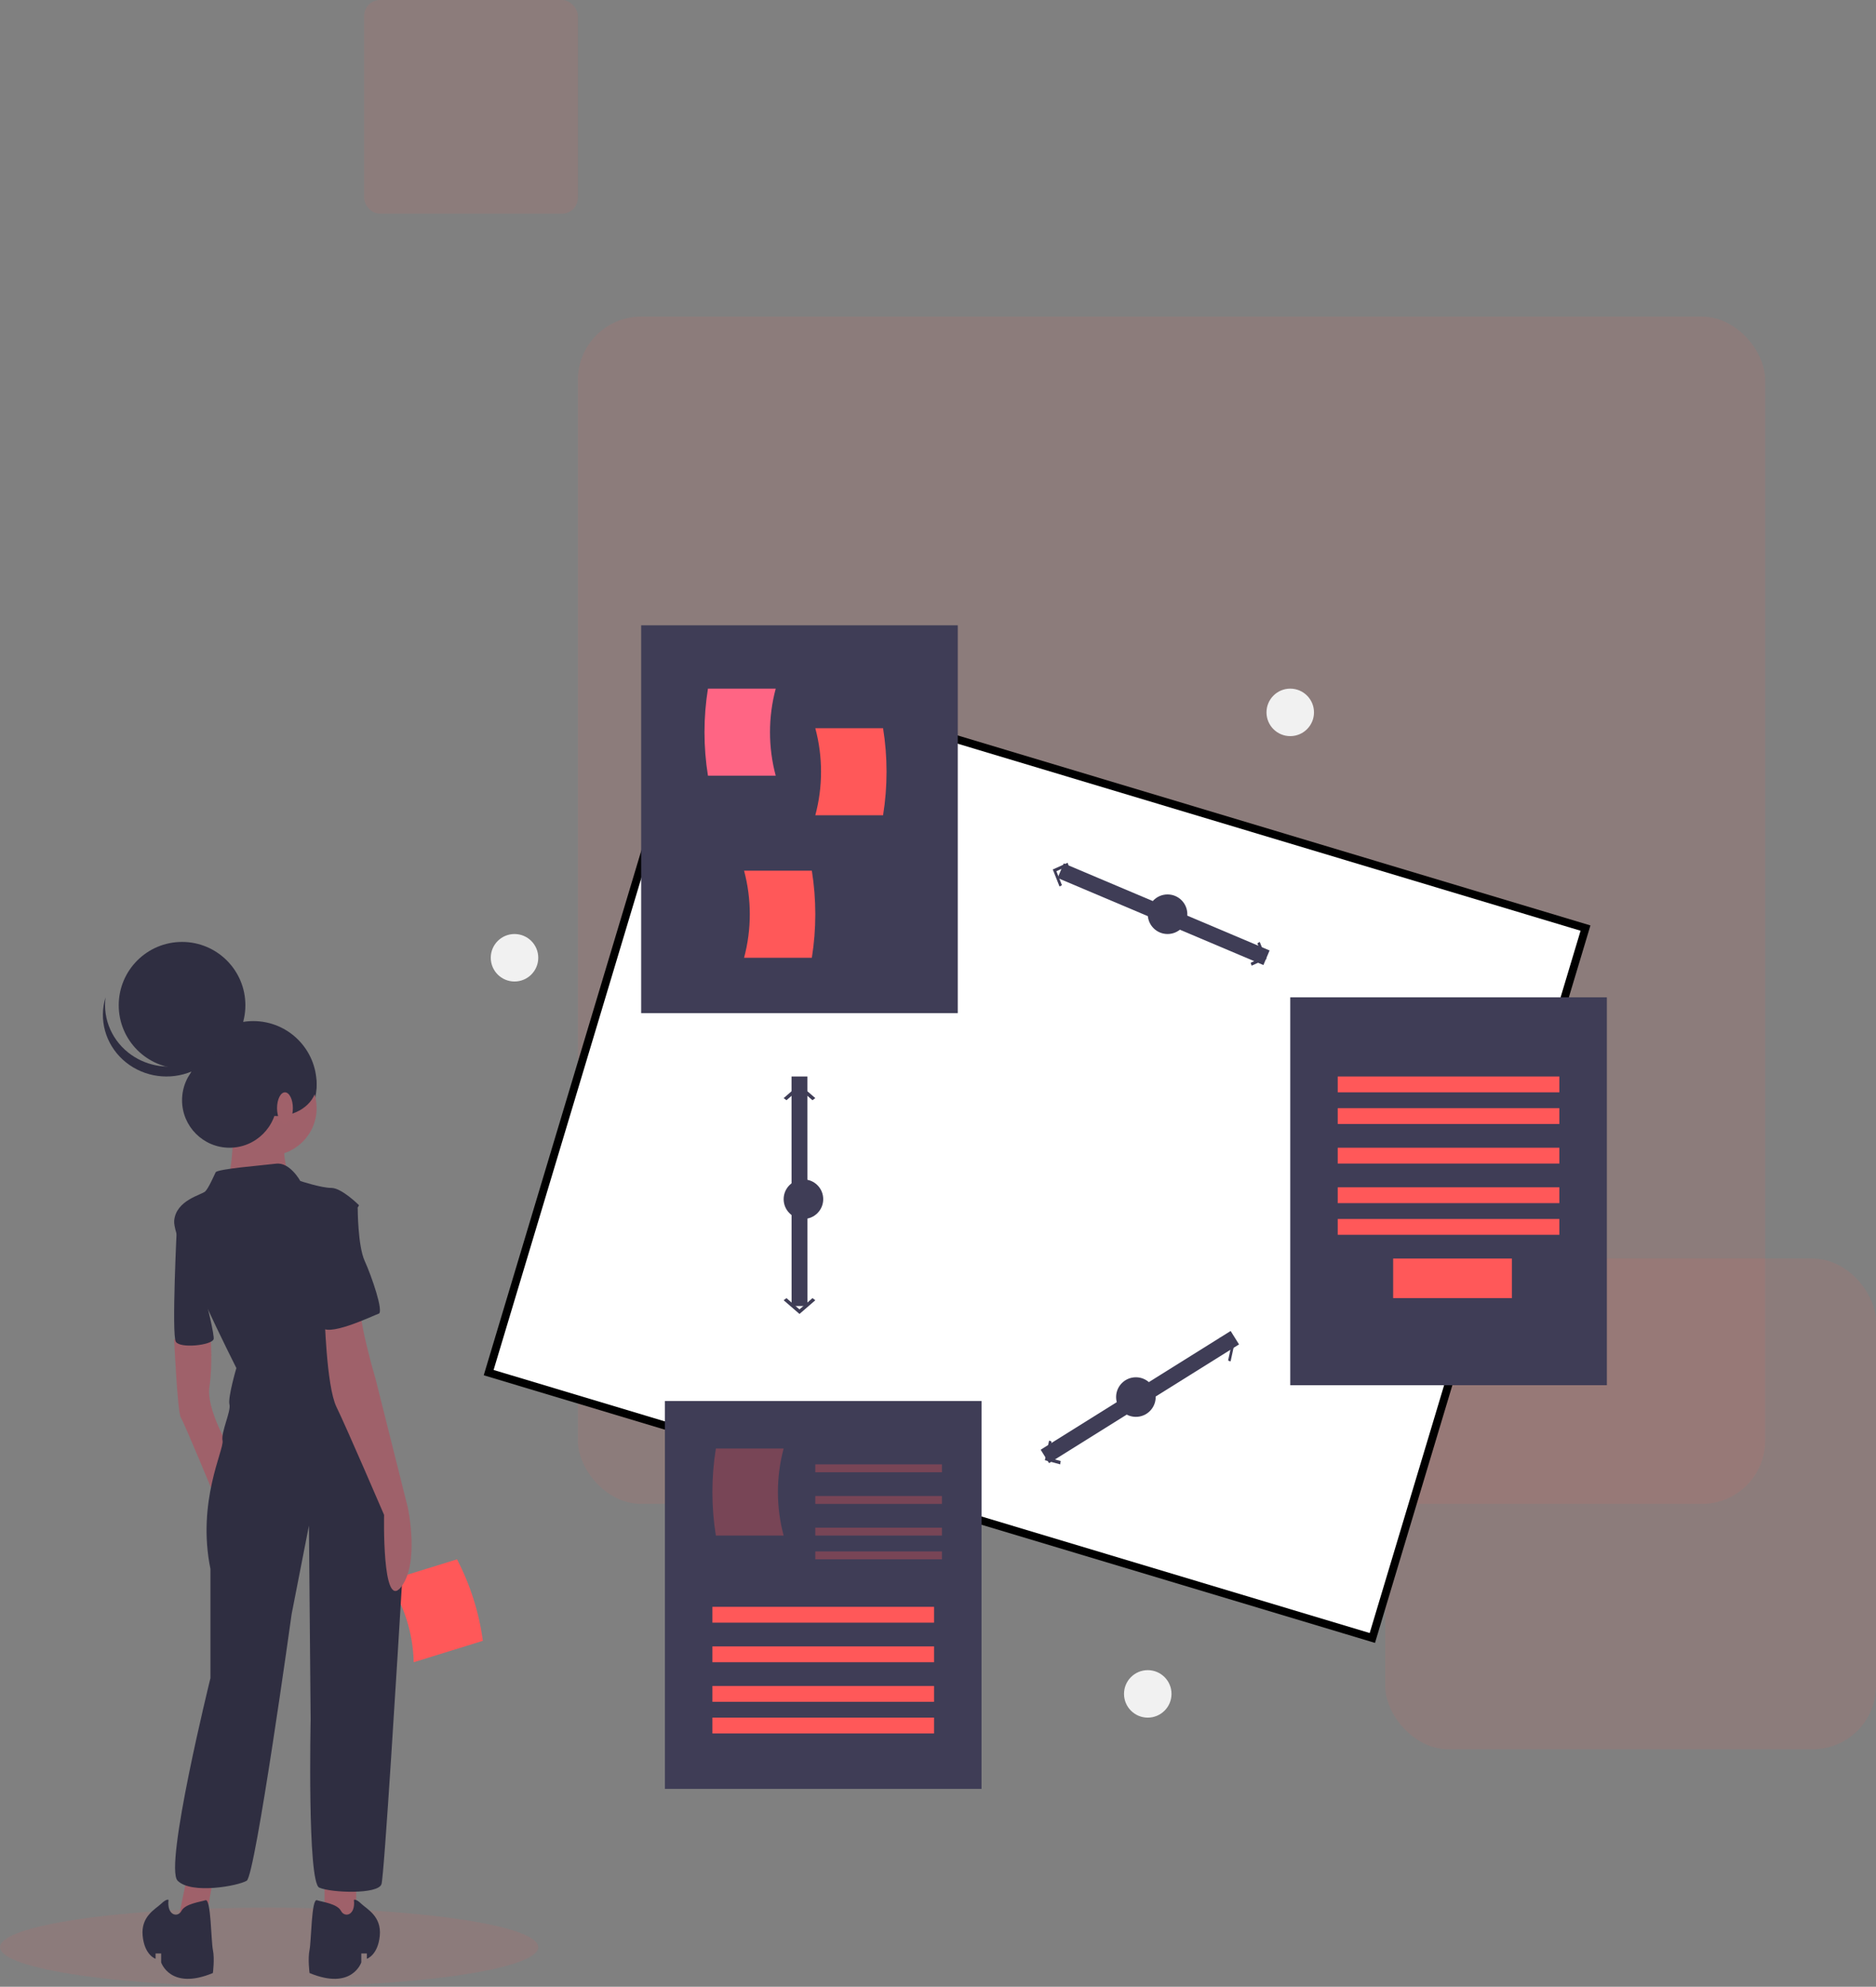 <?xml version="1.0" encoding="UTF-8"?>
<svg width="237px" height="251px" viewBox="0 0 237 251" version="1.1" xmlns="http://www.w3.org/2000/svg" xmlns:xlink="http://www.w3.org/1999/xlink">
    <rect x="0" y="0" width="237" height="251" fill="#808080" stroke="none"/>
    <!-- Generator: Sketch 62 (91390) - https://sketch.com -->
    <title>Group 6</title>
    <desc>Created with Sketch.</desc>
    <g id="Page-1" stroke="none" stroke-width="1" fill="none" fill-rule="evenodd">
        <g id="Group-6">
            <g id="Group-2" transform="translate(46, 0)" fill="#FF6251" fill-opacity="0.1">
                <rect id="Rectangle" x="27" y="40" width="150" height="150" rx="8"></rect>
                <rect id="Rectangle" x="129" y="159" width="62" height="62" rx="8"></rect>
                <rect id="Rectangle" x="0" y="0" width="27" height="27" rx="2"></rect>
            </g>
            <g id="undraw_process_e90d" transform="translate(0, 79)">
                <circle id="Oval" fill="#F1F1F1" fill-rule="nonzero" cx="163" cy="11" r="3"></circle>
                <circle id="Oval" fill="#F1F1F1" fill-rule="nonzero" cx="145" cy="135" r="3"></circle>
                <circle id="Oval" fill="#F1F1F1" fill-rule="nonzero" cx="65" cy="42" r="3"></circle>
                <ellipse id="Oval" fill-opacity="0.1" fill="#FF5859" fill-rule="nonzero" cx="34" cy="167" rx="34" ry="5"></ellipse>
                <path d="M52.263,131 L61,128.295 C60.516,124.704 59.413,121.222 57.737,118 L49,120.705 C51.05,123.763 52.182,127.333 52.263,131 Z" id="Path" fill="#FF5859" fill-rule="nonzero"></path>
                <circle id="Oval" fill="#2F2E41" fill-rule="nonzero" cx="32" cy="58" r="8"></circle>
                <polygon id="Path" fill="#9F616A" fill-rule="nonzero" points="23.458 158.941 22 166 25.542 166 27 158"></polygon>
                <polygon id="Path" fill="#9F616A" fill-rule="nonzero" points="41 159 41 164.6 45 165 45 159"></polygon>
                <path d="M22,90.214 C22,90.214 22.424,99.462 22.848,100.107 C23.273,100.752 27.091,110 27.091,110 L29,103.978 C29,103.978 26.03,99.032 26.455,96.236 C26.879,93.44 26.612,90 26.612,90 L22,90.214 Z" id="Path" fill="#9F616A" fill-rule="nonzero"></path>
                <circle id="Oval" fill="#9F616A" fill-rule="nonzero" cx="34" cy="61" r="6"></circle>
                <path d="M29.484,61 C29.484,61 29.705,69.988 28.157,71.336 C26.61,72.685 37,71.561 37,71.561 C37,71.561 34.789,65.269 36.558,63.921 C38.326,62.573 29.484,61 29.484,61 Z" id="Path" fill="#9F616A" fill-rule="nonzero"></path>
                <path d="M37.936,70.202 C37.936,70.202 36.626,67.795 34.88,68.014 C33.134,68.233 27.46,68.671 27.242,69.108 C27.024,69.546 26.369,71.077 25.933,71.515 C25.496,71.953 22.223,72.609 22.004,75.235 C21.786,77.861 29.861,93.834 29.861,93.834 C29.861,93.834 28.77,97.554 28.988,98.429 C29.206,99.304 27.897,101.93 28.115,103.024 C28.333,104.118 24.841,110.683 26.587,119.216 L26.587,133.002 C26.587,133.002 20.695,156.852 22.441,158.603 C24.187,160.353 30.079,159.259 31.17,158.603 C32.262,157.946 36.845,124.906 36.845,124.906 L39.027,113.746 L39.245,138.253 C39.245,138.253 38.809,158.822 40.336,159.478 C41.864,160.134 47.756,160.353 48.193,159.04 C48.533,158.016 50.201,130.772 50.919,118.83 C51.167,114.708 50.844,110.571 49.958,106.538 C49.05,102.407 47.731,97.554 46.229,95.585 C43.392,91.865 41.646,80.049 41.646,80.049 L45.356,73.266 C45.356,73.266 43.173,71.077 41.864,71.077 C40.555,71.077 37.936,70.202 37.936,70.202 Z" id="Path" fill="#2F2E41" fill-rule="nonzero"></path>
                <path d="M23.343,75 L22.355,75.774 C22.355,75.774 21.657,89.658 22.219,90.521 C22.781,91.383 26.69,90.962 26.984,90.202 C27.279,89.443 23.343,75 23.343,75 Z" id="Path" fill="#2F2E41" fill-rule="nonzero"></path>
                <path d="M41,86.857 C41,86.857 41.215,96.102 42.505,98.744 C43.795,101.385 48.524,112.391 48.524,112.391 C48.524,112.391 48.249,124.505 50.644,121.53 C53.038,118.555 51.533,111.511 51.533,111.511 L47.449,95.222 C47.449,95.222 45.299,87.958 45.514,85.757 C45.729,83.555 41,86.857 41,86.857 Z" id="Path" fill="#9F616A" fill-rule="nonzero"></path>
                <path d="M44.71,161.022 C44.71,161.022 44.943,160.842 45.644,161.515 C46.345,162.188 48.214,163.085 47.98,165.552 C47.746,168.02 46.345,168.468 46.345,168.468 L46.345,167.795 L45.644,167.795 L45.644,168.917 C45.644,168.917 44.476,172.505 39.104,170.263 C39.104,170.263 38.87,168.468 39.104,167.347 C39.337,166.225 39.337,160.842 40.038,161.067 C40.739,161.291 42.608,161.515 43.075,162.412 C43.542,163.31 44.943,162.995 44.71,161.022 Z" id="Path" fill="#2F2E41" fill-rule="nonzero"></path>
                <path d="M21.29,161.022 C21.29,161.022 21.057,160.842 20.356,161.515 C19.655,162.188 17.786,163.085 18.02,165.552 C18.254,168.02 19.655,168.468 19.655,168.468 L19.655,167.795 L20.356,167.795 L20.356,168.917 C20.356,168.917 21.524,172.505 26.896,170.263 C26.896,170.263 27.13,168.468 26.896,167.347 C26.663,166.225 26.663,160.842 25.962,161.067 C25.261,161.291 23.392,161.515 22.925,162.412 C22.458,163.31 21.057,162.995 21.29,161.022 Z" id="Path" fill="#2F2E41" fill-rule="nonzero"></path>
                <path d="M42.102,73 L45.191,73.645 C45.191,73.645 45.191,78.372 46.074,80.306 C46.957,82.24 48.502,86.753 47.84,86.968 C47.178,87.182 40.998,90.191 40.557,88.472 C40.116,86.753 39.012,73 42.102,73 Z" id="Path" fill="#2F2E41" fill-rule="nonzero"></path>
                <circle id="Oval" fill="#2F2E41" fill-rule="nonzero" cx="23" cy="48" r="8"></circle>
                <path d="M16.598,54.275 C18.707,55.752 21.424,56.147 23.888,55.336 C26.352,54.524 28.257,52.606 29,50.19 C28.622,53.1 26.588,55.556 23.738,56.545 C20.888,57.533 17.707,56.885 15.509,54.869 C13.311,52.853 12.47,49.81 13.334,47 C12.968,49.821 14.219,52.61 16.598,54.275 L16.598,54.275 Z" id="Path" fill="#2F2E41" fill-rule="nonzero"></path>
                <circle id="Oval" fill="#2F2E41" fill-rule="nonzero" cx="29" cy="60" r="6"></circle>
                <ellipse id="Oval" fill="#2F2E41" fill-rule="nonzero" cx="35" cy="58" rx="5" ry="4"></ellipse>
                <ellipse id="Oval" fill="#A0616A" fill-rule="nonzero" cx="36" cy="61" rx="1" ry="2"></ellipse>
                <polygon id="Rectangle" stroke="#000000" fill="#FFFFFF" fill-rule="nonzero" transform="translate(131.019, 66.331) rotate(16.714) translate(-131.019, -66.331) " points="72.738 19.512 189.299 19.511 189.299 113.151 72.738 113.152"></polygon>
                <line x1="134" y1="31" x2="160" y2="42" id="Path" stroke="#3F3D56" stroke-width="2"></line>
                <polygon id="Path" fill="#3F3D56" fill-rule="nonzero" points="133.853 33 134.157 32.832 133.456 31.066 135 30.37 134.88 30 133 30.848"></polygon>
                <polygon id="Path" fill="#3F3D56" fill-rule="nonzero" points="158.12 43 158 42.63 159.544 41.935 158.843 40.168 159.147 40 160 42.152"></polygon>
                <circle id="Oval" fill="#3F3D56" fill-rule="nonzero" cx="147.5" cy="36.5" r="2.5"></circle>
                <line x1="132" y1="105" x2="156" y2="90" id="Path" stroke="#3F3D56" stroke-width="2"></line>
                <polygon id="Path" fill="#3F3D56" fill-rule="nonzero" points="133.934 106 134 105.579 132.412 105.154 132.852 103.116 132.536 103 132 105.482"></polygon>
                <polygon id="Path" fill="#3F3D56" fill-rule="nonzero" points="155.464 93 155.147 92.884 155.588 90.846 154 90.421 154.066 90 156 90.518"></polygon>
                <circle id="Oval" fill="#3F3D56" fill-rule="nonzero" cx="143.5" cy="97.5" r="2.5"></circle>
                <line x1="100.996" y1="57" x2="101.004" y2="86" id="Path" stroke="#3F3D56" stroke-width="2"></line>
                <polygon id="Path" fill="#3F3D56" fill-rule="nonzero" points="99 59.732 99.358 60 100.999 58.578 102.642 59.999 103 59.731 100.999 58"></polygon>
                <polygon id="Path" fill="#3F3D56" fill-rule="nonzero" points="99 85.269 99.358 85.001 101 86.422 102.642 85 103 85.268 101 87"></polygon>
                <circle id="Oval" fill="#3F3D56" fill-rule="nonzero" cx="101.5" cy="72.5" r="2.5"></circle>
                <rect id="Rectangle" fill="#3F3D56" fill-rule="nonzero" x="81" y="0" width="40" height="49"></rect>
                <path d="M98,19 L89.438,19 C88.854,15.36 88.854,11.64 89.438,8 L98,8 C97.035,11.593 97.035,15.407 98,19 L98,19 Z" id="Path" fill="#FF6584" fill-rule="nonzero"></path>
                <path d="M103,24 L111.562,24 C112.146,20.36 112.146,16.64 111.562,13 L103,13 C103.965,16.593 103.965,20.407 103,24 Z" id="Path" fill="#FF5859" fill-rule="nonzero"></path>
                <path d="M94,42 L102.562,42 C103.146,38.36 103.146,34.64 102.562,31 L94,31 C94.965,34.593 94.965,38.407 94,42 L94,42 Z" id="Path" fill="#FF5859" fill-rule="nonzero"></path>
                <rect id="Rectangle" fill="#3F3D56" fill-rule="nonzero" x="163" y="47" width="40" height="49"></rect>
                <rect id="Rectangle" fill="#FF5859" fill-rule="nonzero" x="169" y="57" width="28" height="2"></rect>
                <rect id="Rectangle" fill="#FF5859" fill-rule="nonzero" x="169" y="61" width="28" height="2"></rect>
                <rect id="Rectangle" fill="#FF5859" fill-rule="nonzero" x="169" y="66" width="28" height="2"></rect>
                <rect id="Rectangle" fill="#FF5859" fill-rule="nonzero" x="169" y="71" width="28" height="2"></rect>
                <rect id="Rectangle" fill="#FF5859" fill-rule="nonzero" x="169" y="75" width="28" height="2"></rect>
                <rect id="Rectangle" fill="#FF5859" fill-rule="nonzero" x="176" y="80" width="15" height="5"></rect>
                <rect id="Rectangle" fill="#3F3D56" fill-rule="nonzero" x="84" y="98" width="40" height="49"></rect>
                <rect id="Rectangle" fill="#FF5859" fill-rule="nonzero" x="90" y="124" width="28" height="2"></rect>
                <rect id="Rectangle" fill="#FF5859" fill-rule="nonzero" x="90" y="129" width="28" height="2"></rect>
                <rect id="Rectangle" fill="#FF5859" fill-rule="nonzero" x="90" y="134" width="28" height="2"></rect>
                <rect id="Rectangle" fill="#FF5859" fill-rule="nonzero" x="90" y="138" width="28" height="2"></rect>
                <path d="M99,115 L90.438,115 C89.854,111.36 89.854,107.64 90.438,104 L99,104 C98.035,107.593 98.035,111.407 99,115 L99,115 Z" id="Path" fill="#FF5859" fill-rule="nonzero" opacity="0.3"></path>
                <rect id="Rectangle" fill="#FF5859" fill-rule="nonzero" opacity="0.3" x="103" y="106" width="16" height="1"></rect>
                <rect id="Rectangle" fill="#FF5859" fill-rule="nonzero" opacity="0.3" x="103" y="110" width="16" height="1"></rect>
                <rect id="Rectangle" fill="#FF5859" fill-rule="nonzero" opacity="0.3" x="103" y="114" width="16" height="1"></rect>
                <rect id="Rectangle" fill="#FF5859" fill-rule="nonzero" opacity="0.3" x="103" y="117" width="16" height="1"></rect>
            </g>
        </g>
    </g>
</svg>